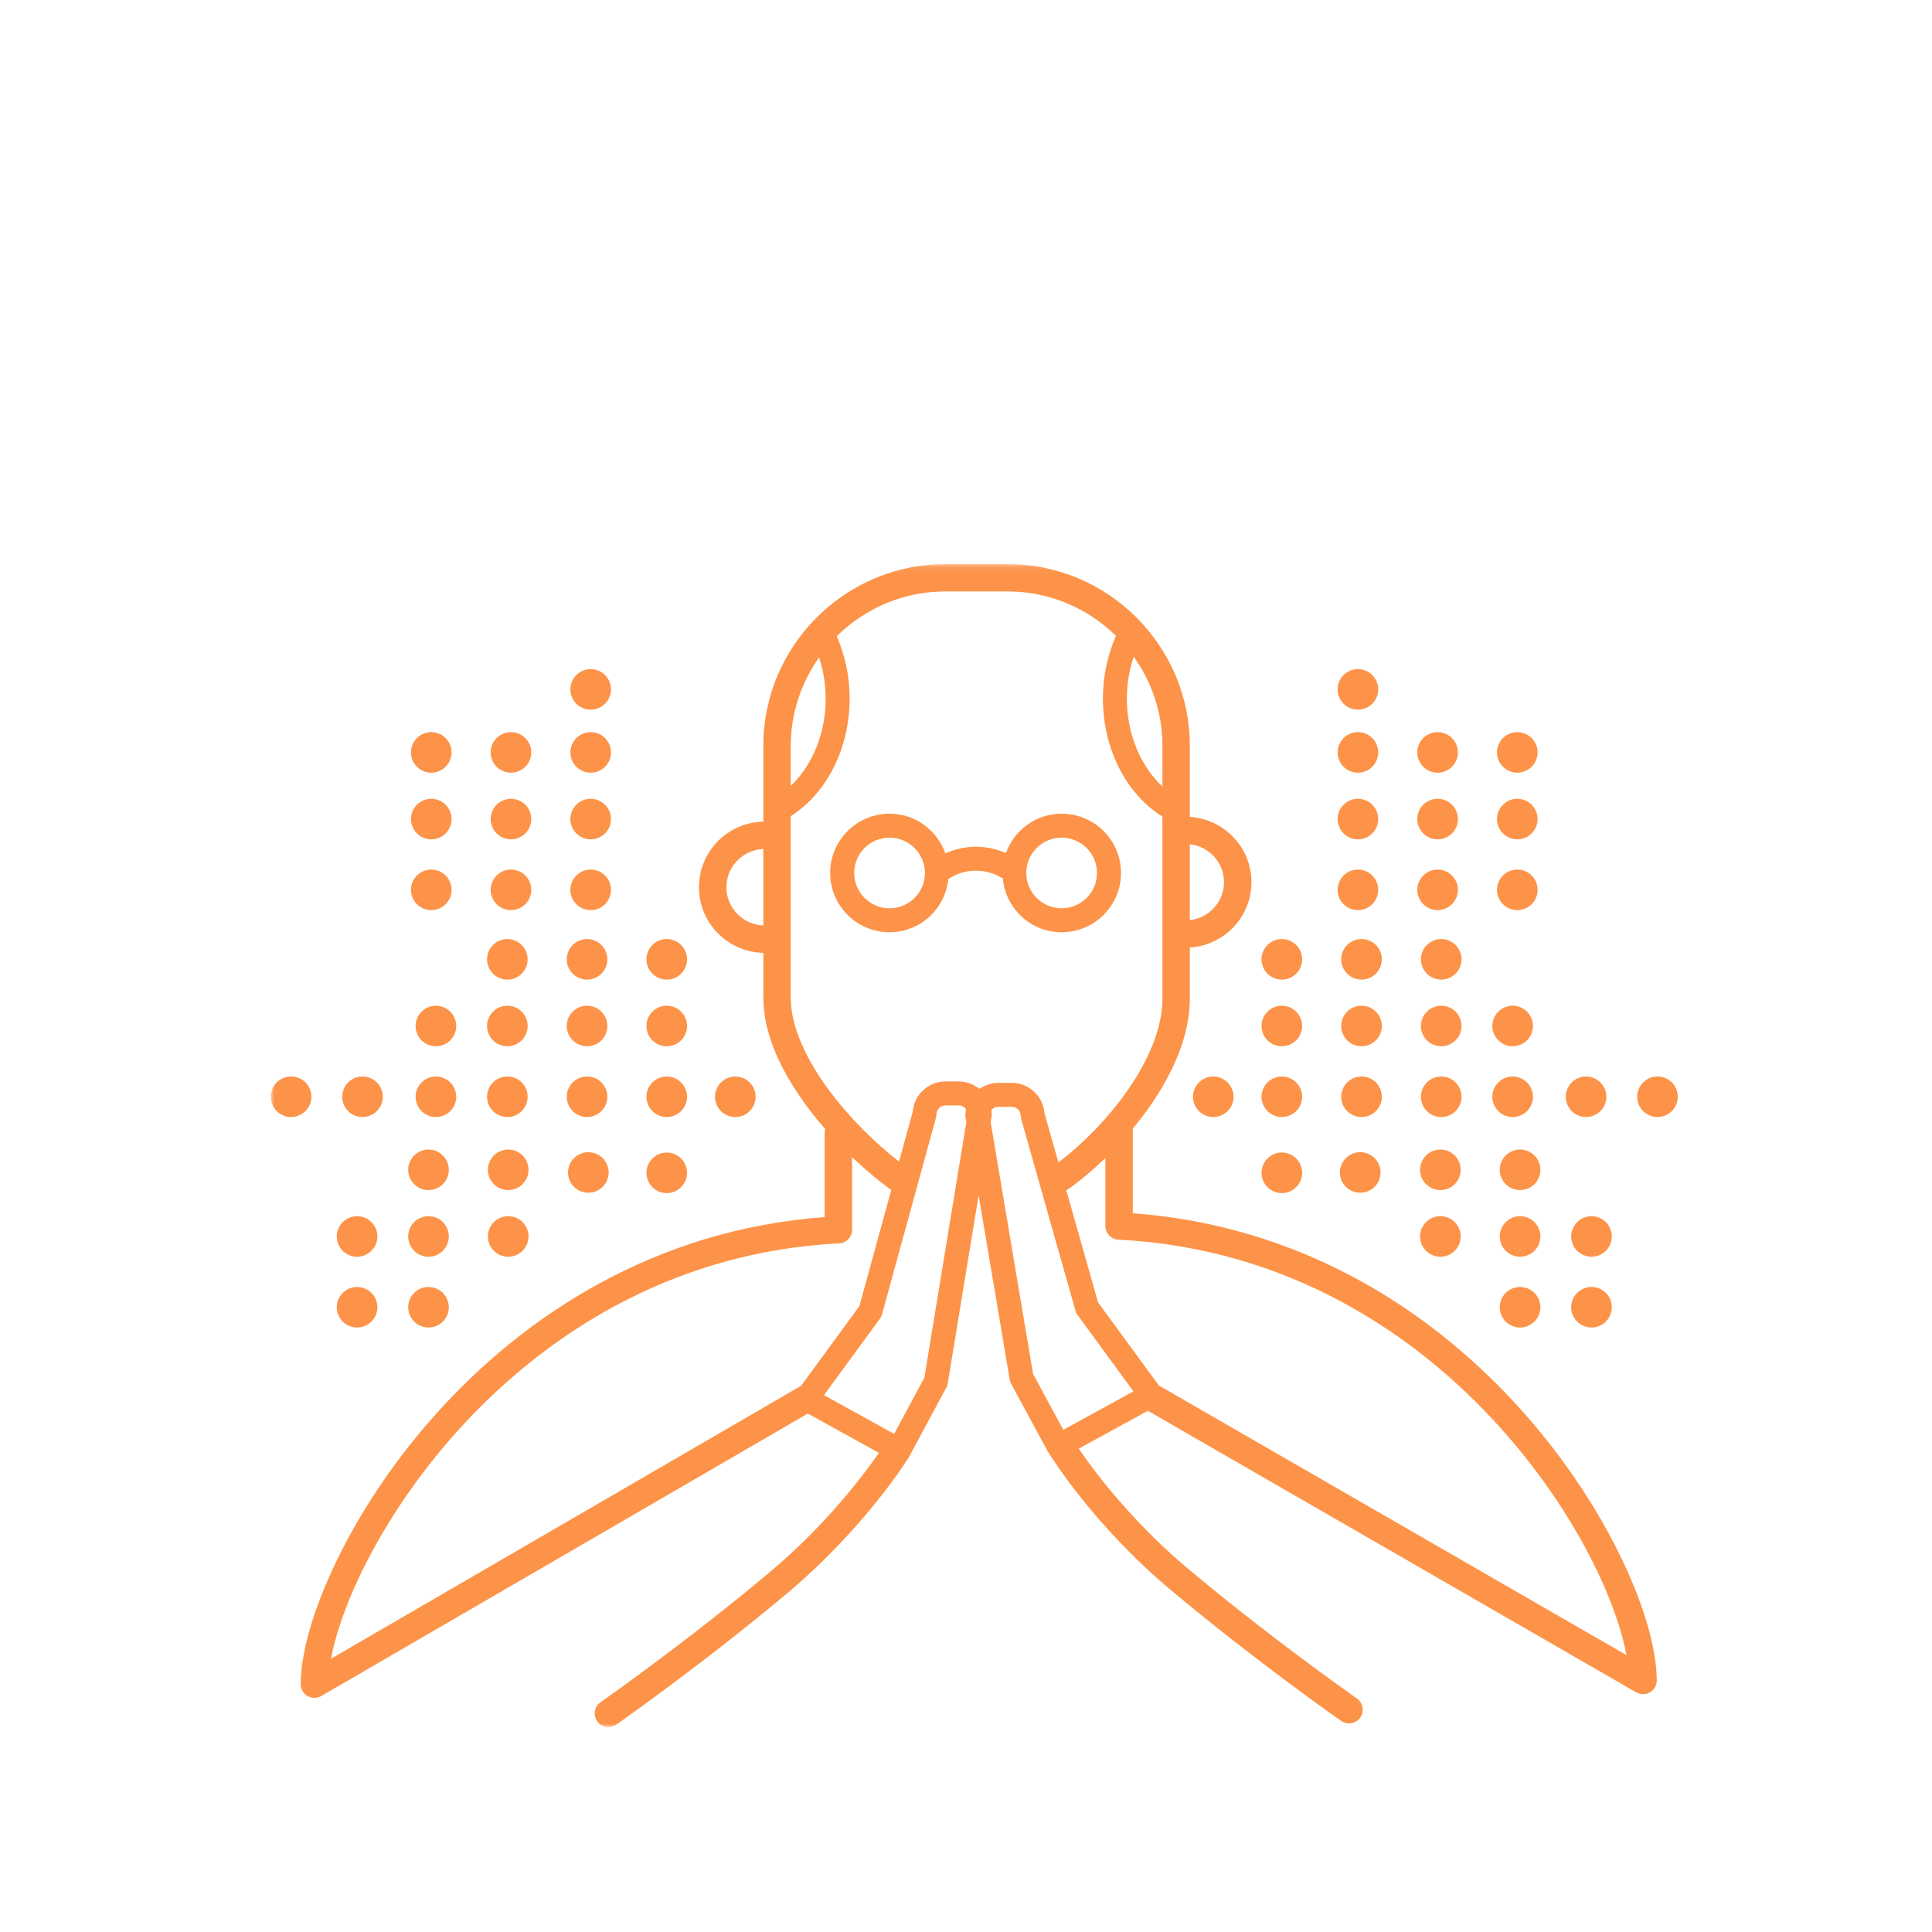 <?xml version="1.0" encoding="UTF-8" standalone="no"?>
<svg width="264px" height="264px" viewBox="0 0 264 264" version="1.1" xmlns="http://www.w3.org/2000/svg" xmlns:xlink="http://www.w3.org/1999/xlink" xmlns:sketch="http://www.bohemiancoding.com/sketch/ns">
    <!-- Generator: Sketch Beta 3.4 (14672) - http://www.bohemiancoding.com/sketch -->
    <title>Slice 1</title>
    <desc>Created with Sketch Beta.</desc>
    <defs>
        <path id="path-1" d="M0,0.079 L192.265,0.079 L192.265,159 L0,159 L0,0.079 Z"></path>
        <path id="path-3" d="M0,0.079 L192.265,0.079 L192.265,159 L0,159"></path>
    </defs>
    <g id="Page-1" stroke="none" stroke-width="1" fill="none" fill-rule="evenodd" sketch:type="MSPage">
        <rect id="Rectangle-112-Copy-7" fill="#FFFFFF" sketch:type="MSShapeGroup" x="0" y="0" width="264" height="264"></rect>
        <g id="Иконка_6" sketch:type="MSLayerGroup" transform="translate(37, 77)">
            <g id="Group-3">
                <mask id="mask-2" sketch:name="Clip 2" fill="white">
                    <use xlink:href="#path-1"></use>
                </mask>
                <g id="Clip-2"></g>
                <path d="M108.298,118.375 L104.166,110.748 L98.369,76.331 L98.5,75.532 L98.522,75.267 C98.522,75.085 98.489,74.911 98.468,74.736 C98.5,74.693 98.519,74.64 98.558,74.601 C98.787,74.376 99.083,74.244 99.416,74.244 L101.262,74.244 C101.595,74.244 101.891,74.376 102.12,74.601 C102.345,74.829 102.478,75.125 102.478,75.458 L102.54,75.903 L109.966,102.134 C110.02,102.321 110.104,102.497 110.22,102.654 L117.879,113.126 L108.298,118.375 Z M89.311,111.261 L85.181,118.938 L75.597,113.638 L83.26,103.161 C83.375,103.004 83.467,102.815 83.517,102.628 L90.905,75.701 L90.964,75.267 C90.964,74.934 91.097,74.638 91.323,74.412 C91.55,74.186 91.848,74.053 92.18,74.053 L94.027,74.053 C94.361,74.053 94.657,74.186 94.883,74.412 C94.938,74.464 94.966,74.534 95.009,74.595 C94.955,74.874 94.921,75.162 94.921,75.458 L94.943,75.729 L95.045,76.337 L89.311,111.261 Z M12.201,138.25 C16.615,128.988 24.38,118.04 35.329,109.248 C46.285,100.451 60.387,93.788 77.66,92.899 C78.653,92.849 79.436,92.025 79.436,91.032 L79.436,81.12 C81.192,82.794 82.962,84.279 84.619,85.488 C84.673,85.529 84.739,85.538 84.797,85.57 L80.435,101.474 L72.458,112.379 C72.443,112.387 72.428,112.385 72.413,112.394 L8.225,149.662 C8.82,146.54 10.128,142.576 12.201,138.25 L12.201,138.25 Z M71.055,59.365 L71.055,34.524 C75.93,31.418 79.091,25.354 79.101,18.433 C79.101,15.369 78.45,12.494 77.339,9.946 C77.922,9.37 78.533,8.824 79.177,8.317 L79.382,8.16 C82.946,5.436 87.375,3.82 92.176,3.82 L100.718,3.82 C106.458,3.82 111.669,6.137 115.495,9.888 C114.367,12.451 113.706,15.344 113.706,18.433 C113.715,25.397 116.912,31.497 121.84,34.585 L121.84,59.49 C121.859,63.443 119.887,68.024 116.945,72.184 C114.264,75.996 110.809,79.438 107.627,81.833 L105.721,75.1 C105.53,72.792 103.623,70.976 101.262,70.97 L99.416,70.97 C98.453,70.972 97.567,71.281 96.836,71.793 C96.066,71.172 95.097,70.783 94.027,70.779 L92.18,70.779 C89.819,70.785 87.909,72.603 87.722,74.915 L85.852,81.726 C82.711,79.289 79.142,75.826 76.32,72.023 C73.181,67.826 71.03,63.218 71.055,59.365 L71.055,59.365 Z M62.259,44.238 C62.263,41.411 64.504,39.129 67.307,39.013 L67.307,49.462 C64.504,49.346 62.263,47.064 62.259,44.238 L62.259,44.238 Z M74.928,12.828 C75.484,14.559 75.821,16.439 75.821,18.433 C75.829,23.394 73.882,27.711 71.055,30.386 L71.055,24.905 C71.055,20.416 72.503,16.259 74.928,12.828 L74.928,12.828 Z M121.84,30.468 C118.964,27.801 116.977,23.446 116.985,18.433 C116.985,16.399 117.335,14.486 117.91,12.729 C120.376,16.179 121.84,20.373 121.84,24.905 L121.84,30.468 Z M130.257,43.549 C130.253,46.245 128.209,48.437 125.587,48.734 L125.587,38.362 C128.209,38.659 130.253,40.852 130.257,43.549 L130.257,43.549 Z M168.032,118.109 C173.903,124.643 178.334,131.572 181.278,137.743 C183.354,142.075 184.662,146.046 185.258,149.168 L121.351,112.319 L113.042,100.961 L108.701,85.628 C108.772,85.591 108.849,85.579 108.916,85.533 C110.605,84.343 112.345,82.888 114.043,81.251 L114.043,90.525 C114.043,91.519 114.828,92.342 115.821,92.392 C138.839,93.574 156.271,105.034 168.032,118.109 L168.032,118.109 Z M160.5,105.827 C149.431,96.926 135.131,90.069 117.791,88.786 L117.791,77.231 C117.791,77.227 117.789,77.223 117.789,77.22 C118.561,76.29 119.31,75.33 120.011,74.335 C123.204,69.782 125.57,64.644 125.587,59.49 L125.587,52.477 C130.281,52.169 134.004,48.314 134.004,43.549 C134.004,38.785 130.281,34.928 125.587,34.621 L125.587,24.905 C125.58,11.238 114.408,0.084 100.718,0.079 L92.176,0.079 C86.523,0.077 81.284,1.99 77.101,5.191 L77.092,5.198 L76.873,5.367 L76.865,5.374 C71.06,9.92 67.307,16.996 67.307,24.905 L67.307,30.434 L67.307,35.272 C62.431,35.384 58.511,39.344 58.511,44.238 C58.511,49.131 62.431,53.091 67.307,53.203 L67.307,59.365 C67.331,64.548 69.934,69.685 73.311,74.251 C74.092,75.304 74.922,76.32 75.776,77.302 C75.741,77.446 75.688,77.583 75.688,77.738 L75.688,89.306 C52.364,91.034 34.585,102.836 22.658,116.119 C16.533,122.935 11.92,130.141 8.819,136.641 C5.723,143.16 4.106,148.906 4.089,153.138 C4.089,153.805 4.449,154.426 5.03,154.759 C5.609,155.092 6.326,155.09 6.905,154.754 L73.386,116.158 L83.099,121.528 C81.031,124.523 75.878,131.386 68.07,137.924 C62.281,142.773 56.523,147.197 52.215,150.405 C50.063,152.008 48.273,153.308 47.021,154.206 C46.396,154.655 45.906,155.004 45.573,155.24 C45.239,155.476 45.067,155.596 45.067,155.596 C44.218,156.187 44.01,157.354 44.604,158.201 C45.196,159.047 46.364,159.254 47.212,158.663 C47.239,158.645 58.749,150.614 70.479,140.79 C81.381,131.648 87.261,122.028 87.33,121.921 C87.368,121.861 87.37,121.794 87.4,121.73 L92.33,112.57 C92.416,112.409 92.474,112.239 92.502,112.059 L96.727,86.328 L100.979,111.56 C101.009,111.738 101.067,111.906 101.153,112.067 L106.199,121.381 C106.22,121.42 106.257,121.444 106.282,121.482 C106.559,121.932 112.298,131.31 123.002,140.283 C134.73,150.107 146.24,158.138 146.266,158.156 C147.115,158.747 148.283,158.54 148.877,157.694 C149.469,156.847 149.263,155.682 148.414,155.089 C148.414,155.089 148.24,154.969 147.908,154.733 C145.575,153.083 135.539,145.904 125.411,137.417 C120.202,133.053 116.198,128.552 113.507,125.155 C112.162,123.455 111.144,122.032 110.468,121.04 C110.445,121.008 110.43,120.984 110.408,120.952 L119.854,115.778 L186.579,154.251 C187.158,154.585 187.874,154.585 188.453,154.251 C189.032,153.916 189.39,153.298 189.39,152.631 C189.373,148.399 187.756,142.653 184.662,136.134 C180.008,126.386 171.956,115.036 160.5,105.827 L160.5,105.827 Z" id="Fill-1" fill="#FD9348" sketch:type="MSShapeGroup" mask="url(#mask-2)"></path>
            </g>
            <path d="M84.554,37.462 C87.222,37.468 89.383,39.623 89.388,42.289 C89.383,44.954 87.222,47.109 84.554,47.115 C81.884,47.109 79.725,44.954 79.719,42.289 C79.725,39.623 81.886,37.468 84.554,37.462 M108.07,37.462 C110.738,37.468 112.899,39.623 112.902,42.289 C112.899,44.954 110.738,47.109 108.07,47.115 C105.4,47.109 103.239,44.954 103.236,42.289 C103.239,39.623 105.4,37.468 108.07,37.462 M84.554,50.388 C88.747,50.386 92.156,47.201 92.583,43.128 C93.586,42.425 94.892,41.976 96.346,41.976 C97.661,41.976 98.86,42.337 99.82,42.926 C99.885,42.968 99.958,42.973 100.028,43.003 C100.397,47.137 103.833,50.386 108.07,50.388 C112.55,50.386 116.182,46.763 116.182,42.289 C116.182,37.814 112.55,34.191 108.07,34.189 C104.545,34.189 101.579,36.443 100.457,39.576 C99.212,39.019 97.818,38.705 96.346,38.703 C94.848,38.705 93.439,39.043 92.18,39.619 C91.071,36.465 88.093,34.189 84.554,34.189 C80.072,34.191 76.442,37.814 76.44,42.289 C76.442,46.763 80.072,50.386 84.554,50.388" id="Fill-4" fill="#FD9348" sketch:type="MSShapeGroup"></path>
            <path d="M138.154,56.861 L138.16,56.861 C139.691,56.857 140.929,55.62 140.933,54.092 L140.933,54.088 C140.929,52.558 139.691,51.322 138.16,51.318 L138.154,51.318 C136.623,51.322 135.385,52.558 135.381,54.088 L135.381,54.092 C135.385,55.62 136.623,56.857 138.154,56.861" id="Fill-6" fill="#FD9348" sketch:type="MSShapeGroup"></path>
            <path d="M151.823,54.087 C151.819,52.559 150.581,51.323 149.05,51.319 L149.044,51.319 C147.513,51.323 146.275,52.559 146.271,54.087 L146.271,54.093 C146.275,55.621 147.513,56.858 149.044,56.86 L149.05,56.86 C150.581,56.858 151.819,55.621 151.823,54.093 L151.823,54.087 Z" id="Fill-8" fill="#FD9348" sketch:type="MSShapeGroup"></path>
            <path d="M162.714,54.087 C162.71,52.559 161.471,51.323 159.94,51.319 L159.935,51.319 C158.404,51.323 157.165,52.559 157.162,54.087 L157.162,54.093 C157.165,55.621 158.404,56.858 159.935,56.86 L159.94,56.86 C161.471,56.858 162.71,55.621 162.714,54.093 L162.714,54.087 Z" id="Fill-10" fill="#FD9348" sketch:type="MSShapeGroup"></path>
            <path d="M138.154,65.968 L138.16,65.968 C139.691,65.964 140.929,64.728 140.933,63.199 L140.933,63.196 C140.929,61.665 139.691,60.429 138.16,60.427 L138.154,60.427 C136.623,60.429 135.385,61.665 135.381,63.196 L135.381,63.199 C135.385,64.728 136.623,65.964 138.154,65.968" id="Fill-12" fill="#FD9348" sketch:type="MSShapeGroup"></path>
            <path d="M151.823,63.195 C151.819,61.666 150.581,60.43 149.05,60.426 L149.044,60.426 C147.513,60.43 146.275,61.666 146.271,63.195 L146.271,63.2 C146.275,64.729 147.513,65.965 149.044,65.967 L149.05,65.967 C150.581,65.965 151.819,64.729 151.823,63.2 L151.823,63.195 Z" id="Fill-14" fill="#FD9348" sketch:type="MSShapeGroup"></path>
            <path d="M162.714,63.195 C162.71,61.666 161.471,60.43 159.94,60.426 L159.935,60.426 C158.404,60.43 157.165,61.666 157.162,63.195 L157.162,63.2 C157.165,64.729 158.404,65.965 159.935,65.967 L159.94,65.967 C161.471,65.965 162.71,64.729 162.714,63.2 L162.714,63.195 Z" id="Fill-16" fill="#FD9348" sketch:type="MSShapeGroup"></path>
            <path d="M138.154,75.64 L138.16,75.64 C139.691,75.636 140.929,74.399 140.933,72.871 L140.933,72.867 C140.929,71.337 139.691,70.101 138.16,70.099 L138.154,70.099 C136.623,70.101 135.385,71.337 135.381,72.867 L135.381,72.871 C135.385,74.399 136.623,75.636 138.154,75.64" id="Fill-18" fill="#FD9348" sketch:type="MSShapeGroup"></path>
            <path d="M138.154,86.033 L138.16,86.033 C139.691,86.029 140.929,84.792 140.933,83.264 L140.933,83.259 C140.929,81.73 139.691,80.494 138.16,80.49 L138.154,80.49 C136.623,80.494 135.385,81.73 135.381,83.259 L135.381,83.264 C135.385,84.792 136.623,86.029 138.154,86.033" id="Fill-20" fill="#FD9348" sketch:type="MSShapeGroup"></path>
            <path d="M151.823,72.867 C151.819,71.338 150.581,70.102 149.05,70.098 L149.044,70.098 C147.513,70.102 146.275,71.338 146.271,72.867 L146.271,72.872 C146.275,74.4 147.513,75.637 149.044,75.639 L149.05,75.639 C150.581,75.637 151.819,74.4 151.823,72.872 L151.823,72.867 Z" id="Fill-22" fill="#FD9348" sketch:type="MSShapeGroup"></path>
            <path d="M162.714,72.867 C162.71,71.338 161.471,70.102 159.94,70.098 L159.935,70.098 C158.404,70.102 157.165,71.338 157.162,72.867 L157.162,72.872 C157.165,74.4 158.404,75.637 159.935,75.639 L159.94,75.639 C161.471,75.637 162.71,74.4 162.714,72.872 L162.714,72.867 Z" id="Fill-24" fill="#FD9348" sketch:type="MSShapeGroup"></path>
            <path d="M169.695,65.968 L169.701,65.968 C171.231,65.964 172.47,64.728 172.472,63.199 L172.472,63.196 C172.47,61.665 171.231,60.429 169.701,60.427 L169.695,60.427 C168.164,60.429 166.926,61.665 166.922,63.196 L166.922,63.199 C166.926,64.728 168.164,65.964 169.695,65.968" id="Fill-26" fill="#FD9348" sketch:type="MSShapeGroup"></path>
            <path d="M169.695,75.64 L169.701,75.64 C171.231,75.636 172.47,74.399 172.472,72.871 L172.472,72.867 C172.47,71.337 171.231,70.101 169.701,70.099 L169.695,70.099 C168.164,70.101 166.926,71.337 166.922,72.867 L166.922,72.871 C166.926,74.399 168.164,75.636 169.695,75.64" id="Fill-28" fill="#FD9348" sketch:type="MSShapeGroup"></path>
            <path d="M179.727,75.64 L179.733,75.64 C181.264,75.636 182.502,74.399 182.506,72.871 L182.506,72.867 C182.502,71.337 181.264,70.101 179.733,70.099 L179.727,70.099 C178.197,70.101 176.958,71.337 176.954,72.867 L176.954,72.871 C176.958,74.399 178.197,75.636 179.727,75.64" id="Fill-30" fill="#FD9348" sketch:type="MSShapeGroup"></path>
            <path d="M189.492,70.098 L189.486,70.098 C187.955,70.102 186.716,71.338 186.713,72.867 L186.713,72.87 C186.716,74.4 187.955,75.637 189.486,75.639 L189.492,75.639 C191.022,75.637 192.261,74.4 192.265,72.87 L192.265,72.867 C192.261,71.338 191.022,70.102 189.492,70.098" id="Fill-32" fill="#FD9348" sketch:type="MSShapeGroup"></path>
            <path d="M162.597,82.848 C162.594,81.32 161.355,80.083 159.824,80.079 L159.818,80.079 C158.288,80.083 157.049,81.32 157.045,82.848 L157.045,82.853 C157.049,84.382 158.288,85.618 159.818,85.62 L159.824,85.62 C161.355,85.618 162.594,84.382 162.597,82.853 L162.597,82.848 Z" id="Fill-34" fill="#FD9348" sketch:type="MSShapeGroup"></path>
            <path d="M173.488,82.848 C173.484,81.32 172.246,80.083 170.715,80.079 L170.709,80.079 C169.178,80.083 167.94,81.32 167.936,82.848 L167.936,82.853 C167.94,84.382 169.178,85.618 170.709,85.62 L170.715,85.62 C172.246,85.618 173.484,84.382 173.488,82.853 L173.488,82.848 Z" id="Fill-36" fill="#FD9348" sketch:type="MSShapeGroup"></path>
            <path d="M159.824,89.186 L159.818,89.186 C158.288,89.19 157.049,90.427 157.045,91.955 L157.045,91.959 C157.049,93.489 158.288,94.725 159.818,94.727 L159.824,94.727 C161.355,94.725 162.594,93.489 162.597,91.959 L162.597,91.955 C162.594,90.427 161.355,89.19 159.824,89.186" id="Fill-38" fill="#FD9348" sketch:type="MSShapeGroup"></path>
            <path d="M173.488,91.955 C173.484,90.427 172.246,89.19 170.715,89.186 L170.709,89.186 C169.178,89.19 167.94,90.427 167.936,91.955 L167.936,91.961 C167.94,93.489 169.178,94.725 170.709,94.727 L170.715,94.727 C172.246,94.725 173.484,93.489 173.488,91.961 L173.488,91.955 Z" id="Fill-40" fill="#FD9348" sketch:type="MSShapeGroup"></path>
            <path d="M148.874,80.445 L148.868,80.445 C147.338,80.449 146.099,81.685 146.095,83.213 L146.095,83.217 C146.099,84.747 147.338,85.984 148.868,85.986 L148.874,85.986 C150.405,85.984 151.643,84.747 151.647,83.217 L151.647,83.213 C151.643,81.685 150.405,80.449 148.874,80.445" id="Fill-42" fill="#FD9348" sketch:type="MSShapeGroup"></path>
            <path d="M170.715,98.858 L170.709,98.858 C169.178,98.862 167.94,100.099 167.936,101.627 L167.936,101.631 C167.94,103.161 169.178,104.397 170.709,104.399 L170.715,104.399 C172.246,104.397 173.484,103.161 173.488,101.631 L173.488,101.627 C173.484,100.099 172.246,98.862 170.715,98.858" id="Fill-44" fill="#FD9348" sketch:type="MSShapeGroup"></path>
            <path d="M183.247,91.955 C183.243,90.427 182.005,89.19 180.474,89.186 L180.47,89.186 C178.937,89.19 177.699,90.427 177.695,91.955 L177.695,91.961 C177.699,93.489 178.937,94.725 180.47,94.727 L180.474,94.727 C182.005,94.725 183.243,93.489 183.247,91.961 L183.247,91.955 Z" id="Fill-46" fill="#FD9348" sketch:type="MSShapeGroup"></path>
            <path d="M180.474,98.858 L180.468,98.858 C178.937,98.862 177.699,100.099 177.695,101.627 L177.695,101.631 C177.699,103.161 178.937,104.397 180.468,104.399 L180.474,104.399 C182.005,104.397 183.243,103.161 183.247,101.631 L183.247,101.627 C183.243,100.099 182.005,98.862 180.474,98.858" id="Fill-48" fill="#FD9348" sketch:type="MSShapeGroup"></path>
            <path d="M148.55,28.586 L148.556,28.586 C150.087,28.582 151.325,27.346 151.327,25.818 L151.327,25.812 C151.325,24.284 150.087,23.047 148.556,23.044 L148.55,23.044 C147.019,23.047 145.781,24.284 145.777,25.812 L145.777,25.818 C145.781,27.346 147.019,28.582 148.55,28.586" id="Fill-50" fill="#FD9348" sketch:type="MSShapeGroup"></path>
            <path d="M148.55,19.974 L148.556,19.974 C150.087,19.97 151.325,18.733 151.327,17.205 L151.327,17.201 C151.325,15.671 150.087,14.435 148.556,14.431 L148.55,14.431 C147.019,14.435 145.781,15.671 145.777,17.201 L145.777,17.205 C145.781,18.733 147.019,19.97 148.55,19.974" id="Fill-52" fill="#FD9348" sketch:type="MSShapeGroup"></path>
            <path d="M159.441,28.586 L159.446,28.586 C160.977,28.582 162.216,27.346 162.218,25.818 L162.218,25.812 C162.216,24.284 160.977,23.047 159.446,23.044 L159.441,23.044 C157.91,23.047 156.671,24.284 156.667,25.812 L156.667,25.818 C156.671,27.346 157.91,28.582 159.441,28.586" id="Fill-54" fill="#FD9348" sketch:type="MSShapeGroup"></path>
            <path d="M170.331,28.586 L170.337,28.586 C171.868,28.582 173.106,27.346 173.108,25.818 L173.108,25.812 C173.106,24.284 171.868,23.047 170.337,23.044 L170.331,23.044 C168.8,23.047 167.562,24.284 167.558,25.812 L167.558,25.818 C167.562,27.346 168.8,28.582 170.331,28.586" id="Fill-56" fill="#FD9348" sketch:type="MSShapeGroup"></path>
            <path d="M148.55,37.693 L148.556,37.693 C150.087,37.69 151.325,36.453 151.327,34.925 L151.327,34.921 C151.325,33.391 150.087,32.154 148.556,32.151 L148.55,32.151 C147.019,32.154 145.781,33.391 145.777,34.921 L145.777,34.925 C145.781,36.453 147.019,37.69 148.55,37.693" id="Fill-58" fill="#FD9348" sketch:type="MSShapeGroup"></path>
            <path d="M159.441,37.693 L159.446,37.693 C160.977,37.69 162.216,36.453 162.218,34.925 L162.218,34.921 C162.216,33.391 160.977,32.154 159.446,32.151 L159.441,32.151 C157.91,32.154 156.671,33.391 156.667,34.921 L156.667,34.925 C156.671,36.453 157.91,37.69 159.441,37.693" id="Fill-60" fill="#FD9348" sketch:type="MSShapeGroup"></path>
            <path d="M170.331,37.693 L170.337,37.693 C171.868,37.69 173.106,36.453 173.108,34.925 L173.108,34.921 C173.106,33.391 171.868,32.154 170.337,32.151 L170.331,32.151 C168.8,32.154 167.562,33.391 167.558,34.921 L167.558,34.925 C167.562,36.453 168.8,37.69 170.331,37.693" id="Fill-62" fill="#FD9348" sketch:type="MSShapeGroup"></path>
            <path d="M148.55,47.365 L148.556,47.365 C150.087,47.361 151.325,46.125 151.327,44.597 L151.327,44.593 C151.325,43.063 150.087,41.826 148.556,41.823 L148.55,41.823 C147.019,41.826 145.781,43.063 145.777,44.593 L145.777,44.597 C145.781,46.125 147.019,47.361 148.55,47.365" id="Fill-64" fill="#FD9348" sketch:type="MSShapeGroup"></path>
            <path d="M159.441,47.365 L159.446,47.365 C160.977,47.361 162.216,46.125 162.218,44.597 L162.218,44.593 C162.216,43.063 160.977,41.826 159.446,41.823 L159.441,41.823 C157.91,41.826 156.671,43.063 156.667,44.593 L156.667,44.597 C156.671,46.125 157.91,47.361 159.441,47.365" id="Fill-66" fill="#FD9348" sketch:type="MSShapeGroup"></path>
            <path d="M170.331,47.365 L170.337,47.365 C171.868,47.361 173.106,46.125 173.108,44.597 L173.108,44.593 C173.106,43.063 171.868,41.826 170.337,41.823 L170.331,41.823 C168.8,41.826 167.562,43.063 167.558,44.593 L167.558,44.597 C167.562,46.125 168.8,47.361 170.331,47.365" id="Fill-68" fill="#FD9348" sketch:type="MSShapeGroup"></path>
            <path d="M127.677,75.408 C128.035,75.565 128.413,75.64 128.784,75.64 C129.851,75.64 130.87,75.023 131.329,73.983 L131.331,73.981 L131.331,73.977 C131.488,73.62 131.563,73.242 131.563,72.874 C131.563,71.807 130.945,70.79 129.903,70.331 L129.884,70.324 L129.896,70.328 L129.899,70.33 C129.54,70.172 129.161,70.098 128.792,70.098 C127.724,70.098 126.704,70.715 126.245,71.755 L126.245,71.759 C126.086,72.118 126.011,72.496 126.013,72.864 C126.011,73.931 126.631,74.948 127.673,75.406 L127.677,75.408 L127.677,75.408 Z" id="Fill-70" fill="#FD9348" sketch:type="MSShapeGroup"></path>
            <path d="M127.666,75.403 L127.673,75.407 L127.669,75.405 L127.666,75.403 Z" id="Fill-72" fill="#FD9348" sketch:type="MSShapeGroup"></path>
            <path d="M54.106,56.861 L54.111,56.861 C55.642,56.857 56.881,55.62 56.885,54.092 L56.885,54.088 C56.881,52.558 55.642,51.322 54.111,51.318 L54.106,51.318 C52.575,51.322 51.336,52.558 51.333,54.088 L51.333,54.092 C51.336,55.62 52.575,56.857 54.106,56.861" id="Fill-74" fill="#FD9348" sketch:type="MSShapeGroup"></path>
            <path d="M43.215,56.861 L43.221,56.861 C44.751,56.857 45.99,55.62 45.994,54.092 L45.994,54.088 C45.99,52.558 44.751,51.322 43.221,51.318 L43.215,51.318 C41.684,51.322 40.445,52.558 40.442,54.088 L40.442,54.092 C40.445,55.62 41.684,56.857 43.215,56.861" id="Fill-76" fill="#FD9348" sketch:type="MSShapeGroup"></path>
            <path d="M32.324,56.861 L32.33,56.861 C33.861,56.857 35.099,55.62 35.103,54.092 L35.103,54.088 C35.099,52.558 33.861,51.322 32.33,51.318 L32.324,51.318 C30.793,51.322 29.555,52.558 29.551,54.088 L29.551,54.092 C29.555,55.62 30.793,56.857 32.324,56.861" id="Fill-78" fill="#FD9348" sketch:type="MSShapeGroup"></path>
            <path d="M54.106,65.968 L54.111,65.968 C55.642,65.964 56.881,64.728 56.885,63.199 L56.885,63.196 C56.881,61.665 55.642,60.429 54.111,60.427 L54.106,60.427 C52.575,60.429 51.336,61.665 51.333,63.196 L51.333,63.199 C51.336,64.728 52.575,65.964 54.106,65.968" id="Fill-80" fill="#FD9348" sketch:type="MSShapeGroup"></path>
            <path d="M43.215,65.968 L43.221,65.968 C44.751,65.964 45.99,64.728 45.994,63.199 L45.994,63.196 C45.99,61.665 44.751,60.429 43.221,60.427 L43.215,60.427 C41.684,60.429 40.445,61.665 40.442,63.196 L40.442,63.199 C40.445,64.728 41.684,65.964 43.215,65.968" id="Fill-82" fill="#FD9348" sketch:type="MSShapeGroup"></path>
            <path d="M32.324,65.968 L32.33,65.968 C33.861,65.964 35.099,64.728 35.103,63.199 L35.103,63.196 C35.099,61.665 33.861,60.429 32.33,60.427 L32.324,60.427 C30.793,60.429 29.555,61.665 29.551,63.196 L29.551,63.199 C29.555,64.728 30.793,65.964 32.324,65.968" id="Fill-84" fill="#FD9348" sketch:type="MSShapeGroup"></path>
            <path d="M54.106,75.64 L54.111,75.64 C55.642,75.636 56.881,74.399 56.885,72.871 L56.885,72.867 C56.881,71.337 55.642,70.101 54.111,70.099 L54.106,70.099 C52.575,70.101 51.336,71.337 51.333,72.867 L51.333,72.871 C51.336,74.399 52.575,75.636 54.106,75.64" id="Fill-86" fill="#FD9348" sketch:type="MSShapeGroup"></path>
            <path d="M54.106,86.033 L54.111,86.033 C55.642,86.029 56.881,84.792 56.885,83.264 L56.885,83.259 C56.881,81.73 55.642,80.494 54.111,80.49 L54.106,80.49 C52.575,80.494 51.336,81.73 51.333,83.259 L51.333,83.264 C51.336,84.792 52.575,86.029 54.106,86.033" id="Fill-88" fill="#FD9348" sketch:type="MSShapeGroup"></path>
            <path d="M43.215,75.64 L43.221,75.64 C44.751,75.636 45.99,74.399 45.994,72.871 L45.994,72.867 C45.99,71.337 44.751,70.101 43.221,70.099 L43.215,70.099 C41.684,70.101 40.445,71.337 40.442,72.867 L40.442,72.871 C40.445,74.399 41.684,75.636 43.215,75.64" id="Fill-90" fill="#FD9348" sketch:type="MSShapeGroup"></path>
            <path d="M32.324,75.64 L32.33,75.64 C33.861,75.636 35.099,74.399 35.103,72.871 L35.103,72.867 C35.099,71.337 33.861,70.101 32.33,70.099 L32.324,70.099 C30.793,70.101 29.555,71.337 29.551,72.867 L29.551,72.871 C29.555,74.399 30.793,75.636 32.324,75.64" id="Fill-92" fill="#FD9348" sketch:type="MSShapeGroup"></path>
            <path d="M25.343,63.195 C25.339,61.666 24.101,60.43 22.57,60.426 L22.566,60.426 C21.033,60.43 19.795,61.666 19.793,63.195 L19.793,63.2 C19.795,64.729 21.033,65.965 22.566,65.967 L22.57,65.967 C24.101,65.965 25.339,64.729 25.343,63.2 L25.343,63.195 Z" id="Fill-94" fill="#FD9348" sketch:type="MSShapeGroup"></path>
            <path d="M22.57,70.098 L22.564,70.098 C21.033,70.102 19.795,71.338 19.791,72.867 L19.791,72.87 C19.795,74.4 21.033,75.637 22.564,75.639 L22.57,75.639 C24.101,75.637 25.339,74.4 25.343,72.87 L25.343,72.867 C25.339,71.338 24.101,70.102 22.57,70.098" id="Fill-96" fill="#FD9348" sketch:type="MSShapeGroup"></path>
            <path d="M12.532,75.64 L12.538,75.64 C14.069,75.636 15.308,74.399 15.311,72.871 L15.311,72.867 C15.308,71.337 14.069,70.101 12.538,70.099 L12.532,70.099 C11.002,70.101 9.763,71.337 9.759,72.867 L9.759,72.871 C9.763,74.399 11.002,75.636 12.532,75.64" id="Fill-98" fill="#FD9348" sketch:type="MSShapeGroup"></path>
            <g id="Group-102">
                <mask id="mask-4" sketch:name="Clip 101" fill="white">
                    <use xlink:href="#path-3"></use>
                </mask>
                <g id="Clip-101"></g>
                <path d="M5.551,72.871 L5.551,72.866 C5.547,71.337 4.309,70.101 2.778,70.099 L2.774,70.099 C1.241,70.101 0.003,71.337 -0.001,72.866 L-0.001,72.871 C0.003,74.399 1.241,75.636 2.774,75.64 L2.778,75.64 C4.309,75.636 5.547,74.399 5.551,72.871" id="Fill-100" fill="#FD9348" sketch:type="MSShapeGroup" mask="url(#mask-4)"></path>
            </g>
            <g id="Group" transform="translate(8.428, 14.302)" fill="#FD9348" sketch:type="MSShapeGroup">
                <path d="M26.791,68.546 C26.787,67.018 25.548,65.781 24.018,65.778 L24.012,65.778 C22.481,65.781 21.243,67.018 21.239,68.546 L21.239,68.552 C21.243,70.08 22.481,71.317 24.012,71.318 L24.018,71.318 C25.548,71.317 26.787,70.08 26.791,68.552 L26.791,68.546 Z" id="Fill-103"></path>
                <path d="M13.122,71.319 L13.128,71.319 C14.659,71.316 15.897,70.079 15.901,68.551 L15.901,68.547 C15.897,67.017 14.659,65.781 13.128,65.777 L13.122,65.777 C11.591,65.781 10.353,67.017 10.349,68.547 L10.349,68.551 C10.353,70.079 11.591,71.316 13.122,71.319" id="Fill-105"></path>
                <path d="M24.018,74.885 L24.012,74.885 C22.481,74.889 21.243,76.125 21.239,77.653 L21.239,77.657 C21.243,79.187 22.481,80.424 24.012,80.426 L24.018,80.426 C25.548,80.424 26.787,79.187 26.791,77.657 L26.791,77.653 C26.787,76.125 25.548,74.889 24.018,74.885" id="Fill-107"></path>
                <path d="M13.122,80.426 L13.128,80.426 C14.659,80.423 15.897,79.186 15.901,77.658 L15.901,77.654 C15.897,76.124 14.659,74.888 13.128,74.886 L13.122,74.886 C11.591,74.888 10.353,76.124 10.349,77.654 L10.349,77.658 C10.353,79.186 11.591,80.423 13.122,80.426" id="Fill-109"></path>
                <path d="M34.967,66.143 L34.962,66.143 C33.431,66.147 32.192,67.383 32.189,68.912 L32.189,68.915 C32.192,70.446 33.431,71.682 34.962,71.684 L34.967,71.684 C36.498,71.682 37.737,70.446 37.741,68.915 L37.741,68.912 C37.737,67.383 36.498,66.147 34.967,66.143" id="Fill-111"></path>
                <path d="M13.122,90.098 L13.128,90.098 C14.659,90.095 15.897,88.858 15.901,87.33 L15.901,87.326 C15.897,85.796 14.659,84.56 13.128,84.558 L13.122,84.558 C11.591,84.56 10.353,85.796 10.349,87.326 L10.349,87.33 C10.353,88.858 11.591,90.095 13.122,90.098" id="Fill-113"></path>
                <path d="M3.363,80.426 L3.368,80.426 C4.899,80.423 6.138,79.186 6.14,77.658 L6.14,77.654 C6.138,76.124 4.899,74.888 3.368,74.886 L3.363,74.886 C1.832,74.888 0.593,76.124 0.59,77.654 L0.59,77.658 C0.593,79.186 1.832,80.423 3.363,80.426" id="Fill-115"></path>
                <path d="M3.363,90.098 L3.368,90.098 C4.899,90.095 6.138,88.858 6.14,87.33 L6.14,87.326 C6.138,85.796 4.899,84.56 3.368,84.558 L3.363,84.558 C1.832,84.56 0.593,85.796 0.59,87.326 L0.59,87.33 C0.593,88.858 1.832,90.095 3.363,90.098" id="Fill-117"></path>
                <path d="M35.282,14.285 L35.288,14.285 C36.819,14.281 38.057,13.044 38.059,11.516 L38.059,11.51 C38.057,9.982 36.819,8.746 35.288,8.742 L35.282,8.742 C33.751,8.746 32.513,9.982 32.509,11.51 L32.509,11.516 C32.513,13.044 33.751,14.281 35.282,14.285" id="Fill-119"></path>
                <path d="M35.282,5.672 L35.288,5.672 C36.819,5.668 38.057,4.432 38.059,2.904 L38.059,2.9 C38.057,1.37 36.819,0.133 35.288,0.129 L35.282,0.129 C33.751,0.133 32.513,1.37 32.509,2.9 L32.509,2.904 C32.513,4.432 33.751,5.668 35.282,5.672" id="Fill-121"></path>
                <path d="M24.391,14.285 L24.397,14.285 C25.928,14.281 27.166,13.044 27.168,11.516 L27.168,11.51 C27.166,9.982 25.928,8.746 24.397,8.742 L24.391,8.742 C22.861,8.746 21.622,9.982 21.618,11.51 L21.618,11.516 C21.622,13.044 22.861,14.281 24.391,14.285" id="Fill-123"></path>
                <path d="M13.501,14.285 L13.506,14.285 C15.037,14.281 16.276,13.044 16.278,11.516 L16.278,11.51 C16.276,9.982 15.037,8.746 13.506,8.742 L13.501,8.742 C11.97,8.746 10.731,9.982 10.728,11.51 L10.728,11.516 C10.731,13.044 11.97,14.281 13.501,14.285" id="Fill-125"></path>
                <path d="M35.282,23.392 L35.288,23.392 C36.819,23.388 38.057,22.152 38.059,20.623 L38.059,20.619 C38.057,19.089 36.819,17.853 35.288,17.849 L35.282,17.849 C33.751,17.853 32.513,19.089 32.509,20.619 L32.509,20.623 C32.513,22.152 33.751,23.388 35.282,23.392" id="Fill-127"></path>
                <path d="M24.391,23.392 L24.397,23.392 C25.928,23.388 27.166,22.152 27.168,20.623 L27.168,20.619 C27.166,19.089 25.928,17.853 24.397,17.849 L24.391,17.849 C22.861,17.853 21.622,19.089 21.618,20.619 L21.618,20.623 C21.622,22.152 22.861,23.388 24.391,23.392" id="Fill-129"></path>
                <path d="M13.501,23.392 L13.506,23.392 C15.037,23.388 16.276,22.152 16.278,20.623 L16.278,20.619 C16.276,19.089 15.037,17.853 13.506,17.849 L13.501,17.849 C11.97,17.853 10.731,19.089 10.728,20.619 L10.728,20.623 C10.731,22.152 11.97,23.388 13.501,23.392" id="Fill-131"></path>
                <path d="M35.282,33.064 L35.288,33.064 C36.819,33.06 38.057,31.823 38.059,30.295 L38.059,30.291 C38.057,28.761 36.819,27.525 35.288,27.521 L35.282,27.521 C33.751,27.525 32.513,28.761 32.509,30.291 L32.509,30.295 C32.513,31.823 33.751,33.06 35.282,33.064" id="Fill-133"></path>
                <path d="M24.391,33.064 L24.397,33.064 C25.928,33.06 27.166,31.823 27.168,30.295 L27.168,30.291 C27.166,28.761 25.928,27.525 24.397,27.521 L24.391,27.521 C22.861,27.525 21.622,28.761 21.618,30.291 L21.618,30.295 C21.622,31.823 22.861,33.06 24.391,33.064" id="Fill-135"></path>
                <path d="M13.501,33.064 L13.506,33.064 C15.037,33.06 16.276,31.823 16.278,30.295 L16.278,30.291 C16.276,28.761 15.037,27.525 13.506,27.521 L13.501,27.521 C11.97,27.525 10.731,28.761 10.728,30.291 L10.728,30.295 C10.731,31.823 11.97,33.06 13.501,33.064" id="Fill-137"></path>
                <path d="M56.171,61.101 L56.164,61.105 L56.164,61.105 L56.171,61.101 Z" id="Fill-139"></path>
                <path d="M53.902,56.044 L53.934,56.031 L53.934,56.031 L53.902,56.044 Z" id="Fill-141"></path>
                <path d="M52.273,58.571 C52.273,58.94 52.348,59.32 52.506,59.677 L52.509,59.684 C52.967,60.721 53.986,61.338 55.052,61.338 C55.423,61.338 55.802,61.263 56.16,61.106 L56.165,61.104 C57.207,60.648 57.825,59.63 57.824,58.564 C57.825,58.193 57.749,57.816 57.593,57.458 L57.591,57.456 C57.132,56.415 56.113,55.795 55.045,55.797 C54.676,55.797 54.295,55.872 53.937,56.029 L53.941,56.027 L53.937,56.029 L53.934,56.031 C52.892,56.487 52.273,57.505 52.273,58.571" id="Fill-143"></path>
            </g>
        </g>
    </g>
</svg>